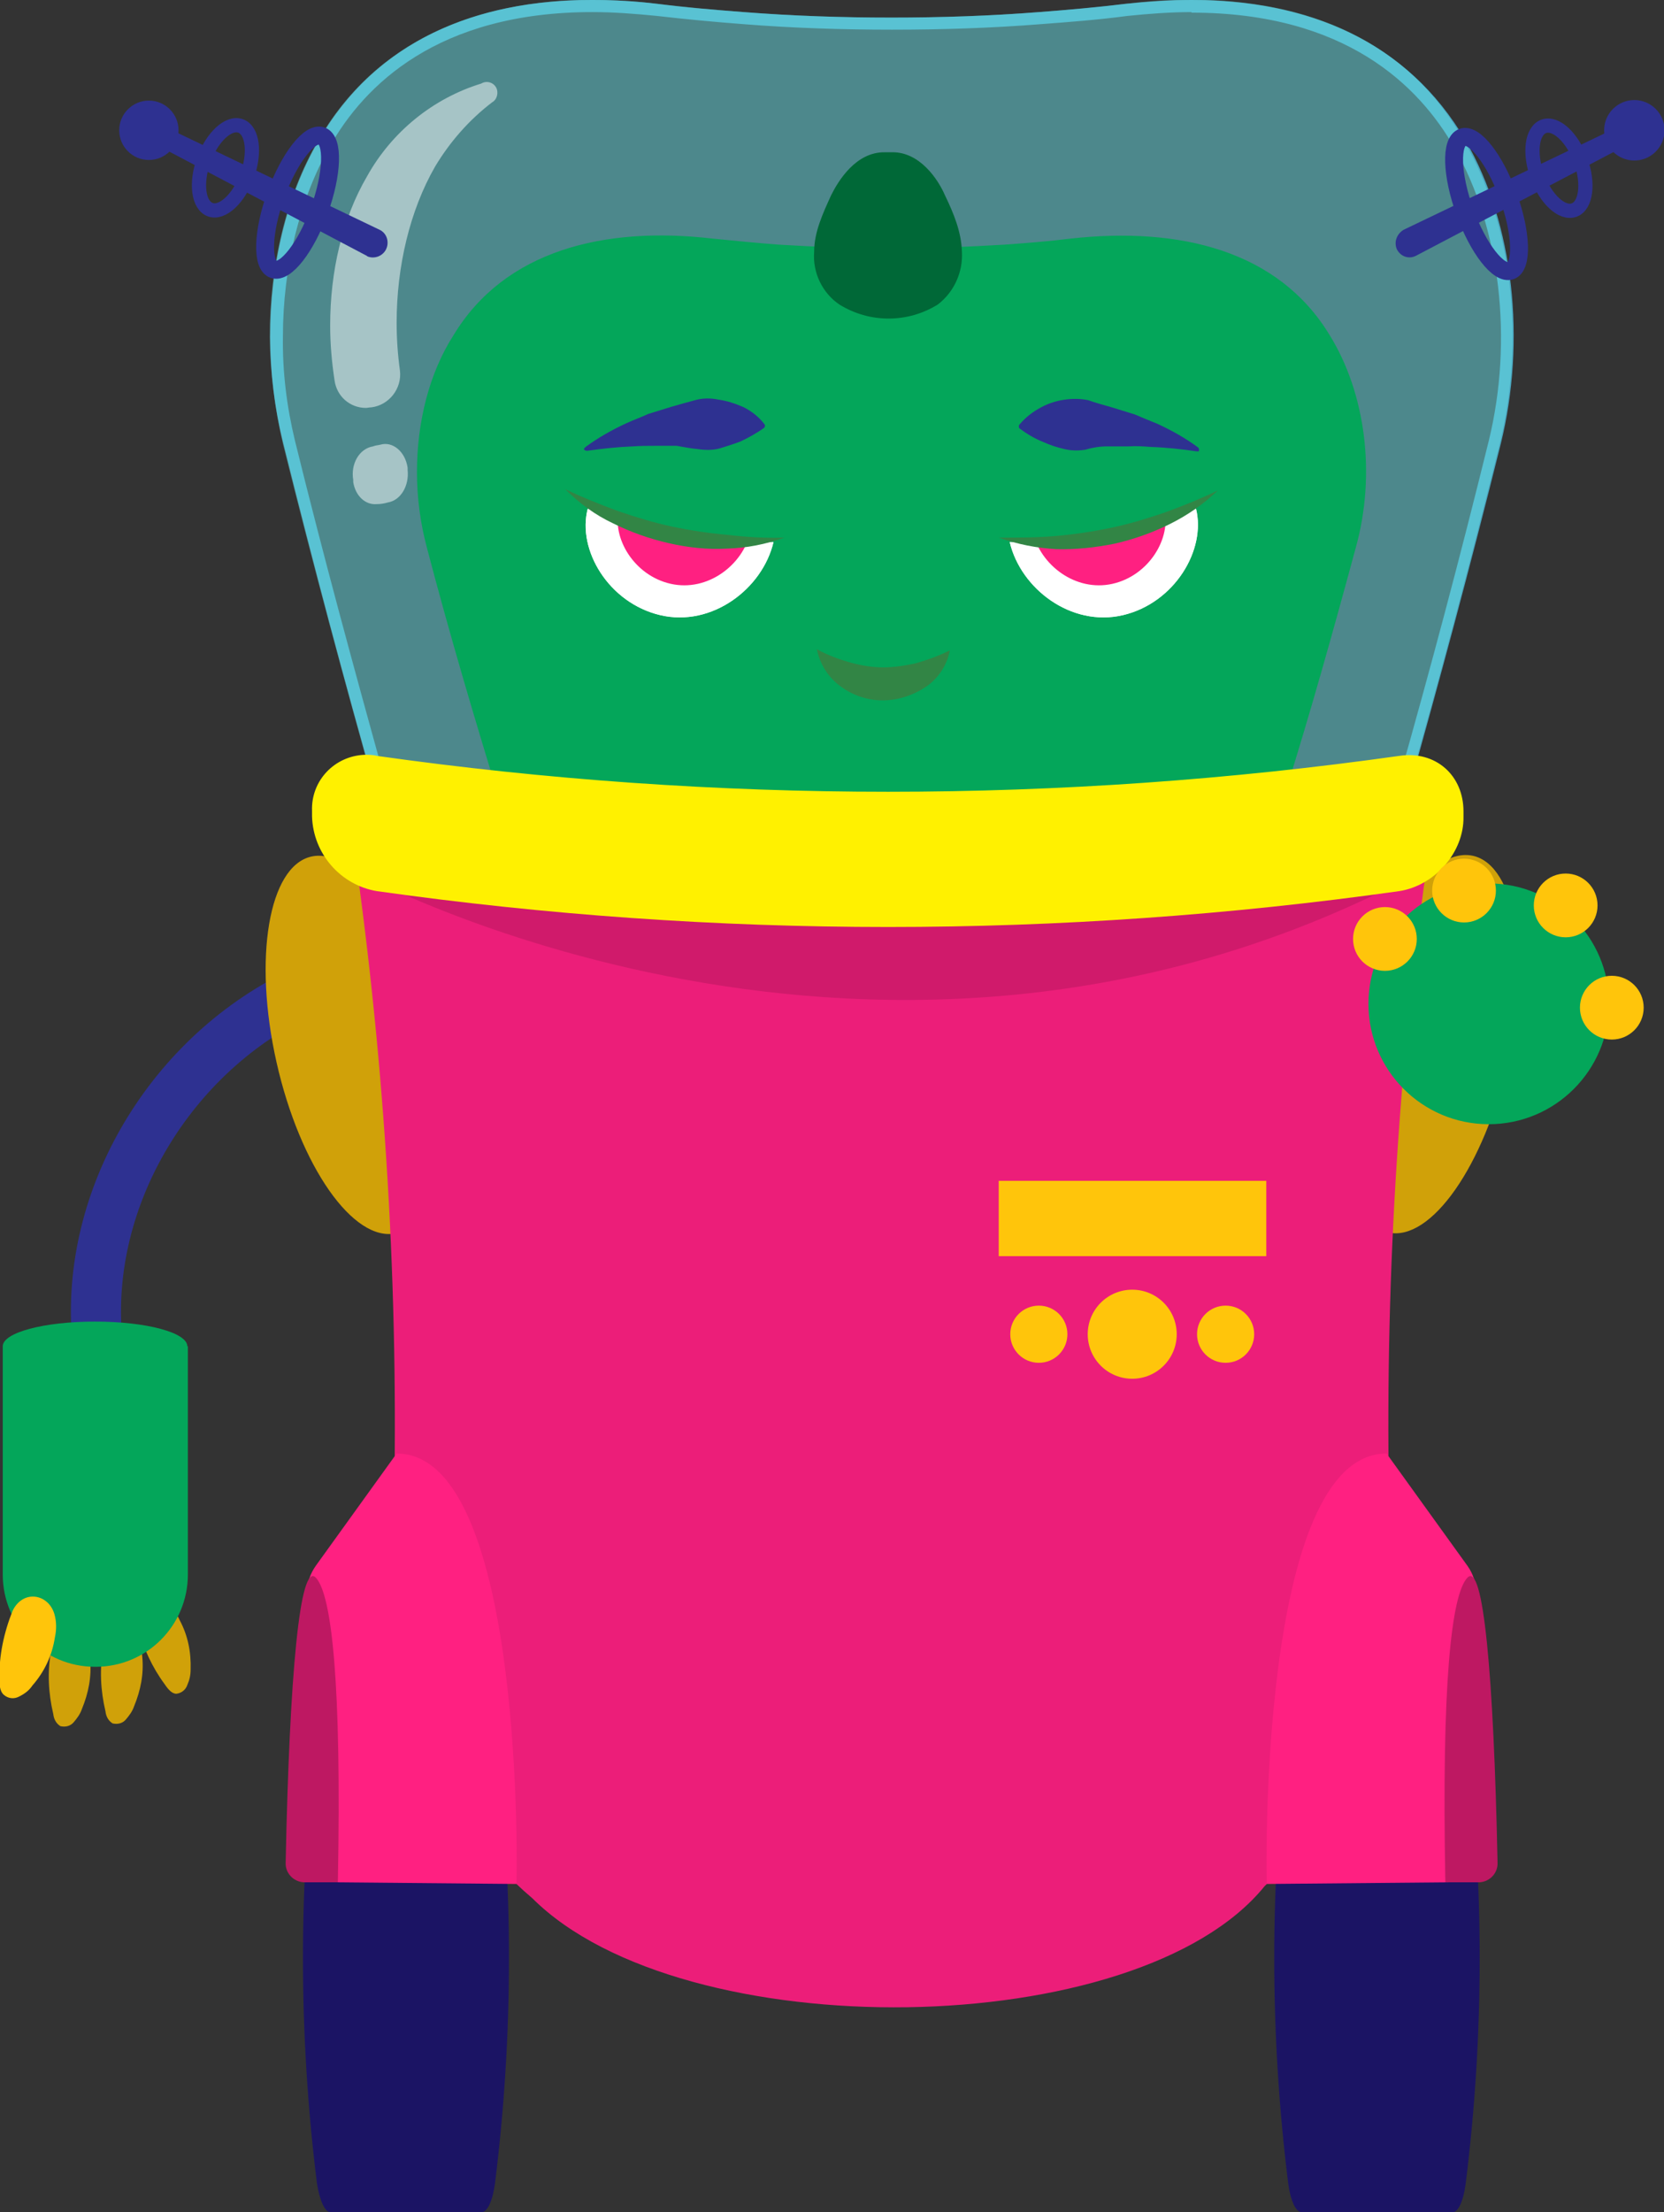 <svg xmlns="http://www.w3.org/2000/svg" xmlns:xlink="http://www.w3.org/1999/xlink" id="Layer_1" x="0" y="0" version="1.1" viewBox="0 0 302.9 402.4" style="enable-background:new 0 0 302.9 402.4" xml:space="preserve"><rect x="0" y="0" width="302.9" height="402.4" fill="#333333" stroke="none"/><style type="text/css">.st0{fill:none;stroke:#2e3191;stroke-width:9.12;stroke-linecap:round;stroke-miterlimit:10}.st1{fill:#d0a109}.st2{fill:#04a65a}.st3{fill:#ffc50b}.st4{fill:#ec1e79}.st5{fill:#1b1464}.st6{fill:#d01a6b}.st7{fill:#ff2081}.st8{fill:#be1862}.st9{fill:#4aa6c0}.st10{opacity:.5;fill:#68dfe7;enable-background:new}.st11{fill:#fff}.st12{clip-path:url(#SVGID_2_)}.st13{fill:#328545}.st14{fill:#2e3191}.st15{clip-path:url(#SVGID_4_)}.st16{fill:#006837}.st17{opacity:.5;fill:#fff;enable-background:new}.st18{fill:#fff100}.st19,.st20{fill:none;stroke:#2e3191;stroke-width:2.59;stroke-linecap:round;stroke-miterlimit:10}.st20{stroke-width:3.26}</style><path id="l-arm" d="M56.6,179.7c-24.6,10.8-40.8,36.9-39,62.8" class="st0"/><g id="l-hand"><path d="M24.9,297.8c0.6,1.1,0.9,2.4,1,3.6c0.3,3.1-0.3,6.1-1.5,9c-0.3,0.9-0.9,1.7-1.5,2.4c-0.6,0.7-1.5,0.9-2.4,0.7 c-0.8-0.5-1.2-1.3-1.3-2.2c-0.9-3.8-1.1-7.7-0.4-11.5C19.3,295.8,23.2,295,24.9,297.8z" class="st1"/><path d="M30.5,291.8c1,0.8,1.7,1.8,2.2,2.9c1.5,2.8,2.1,5.8,2,9c0,1-0.2,1.9-0.6,2.8c-0.3,0.9-1.1,1.5-2,1.6 c-0.8,0-1.5-0.8-2.1-1.7c-2.3-3.1-3.9-6.6-4.9-10.3C24.6,292.2,27.8,289.9,30.5,291.8z" class="st1"/><path d="M15.4,298.3c0.6,1.1,0.9,2.4,1,3.6c0.3,3.1-0.3,6.1-1.5,9c-0.3,0.9-0.9,1.7-1.5,2.4c-0.6,0.7-1.5,0.9-2.4,0.7 c-0.8-0.5-1.2-1.3-1.3-2.2c-0.9-3.8-1.1-7.7-0.4-11.5C9.8,296.4,13.7,295.5,15.4,298.3z" class="st1"/><path d="M34.1,244.9c0-2.5-7.5-4.5-16.8-4.5s-16.8,2-16.8,4.5v41.5c0,9.3,7.5,16.8,16.8,16.8h0.1 c9.3,0,16.8-7.5,16.8-16.8v-41.5H34.1z" class="st2"/><path d="M9.9,293.6c0.4,1.4,0.4,2.8,0.1,4.2c-0.5,3.3-1.9,6.3-4.1,8.8c-0.6,0.9-1.4,1.5-2.4,2c-0.9,0.5-2,0.4-2.8-0.3 c-0.8-0.7-0.8-2-0.8-2.9c-0.1-4.2,0.8-8.4,2.4-12.4C4.2,289.1,8.8,289.9,9.9,293.6z" class="st3"/></g><g id="body"><ellipse cx="64.3" cy="190" class="st1" rx="14.4" ry="35.1" transform="matrix(0.976 -0.22 0.22 0.976 -40.164 18.776)"/><ellipse cx="260.2" cy="190" class="st1" rx="35.1" ry="14.4" transform="matrix(0.22 -0.976 0.976 0.22 17.737 402.093)"/><path d="M253,279.2c-1.1-40.4,1.1-80.9,6.6-121H65c5.5,40.1,7.7,80.6,6.6,121c-1.1,27.7,8.4,51.9,25.3,66.1 c27.4,27.3,110.2,26.3,133.3-2.2c15.2-14.4,23.6-37.2,22.9-63.2C253,279.7,252.9,279.4,253,279.2z" class="st4"/><path d="M60.1,402.4h27.6c1,0,2-2.1,2.4-5.2c3.4-27.2,3.4-54.8,0-82c-0.4-3.1-1.4-5.2-2.4-5.2H60.1c-1,0-2,2.1-2.4,5.2 c-3.4,27.2-3.4,54.8,0,82C58.2,400.4,59.2,402.4,60.1,402.4z" class="st5"/><path d="M64.3,158.3c0,0,96.4,53.1,194.7,0H64.3z" class="st6"/><rect width="48.7" height="13.7" x="181.8" y="214.8" class="st3"/><circle cx="189.1" cy="242.7" r="5.2" class="st3"/><circle cx="206.1" cy="242.7" r="8.1" class="st3"/><circle cx="223.1" cy="242.7" r="5.2" class="st3"/><path d="M72.2,264.4l-14.7,20.4c-1,1.4-1.6,3.1-1.7,4.9l-2,43.2l7.3,9.5l32.9,0.3C94.1,342.7,95.7,264.4,72.2,264.4z" class="st7"/><path d="M55.5,342.4h6c0.7-36.2-1.1-52.3-4-55.4s-4.8,17.6-5.5,51.8c-0.1,1.9,1.4,3.5,3.3,3.6 C55.4,342.4,55.5,342.4,55.5,342.4z" class="st8"/><path d="M264.5,402.4h-27.6c-1,0-2-2.1-2.4-5.2c-3.4-27.2-3.4-54.8,0-82c0.4-3.1,1.4-5.2,2.4-5.2h27.5 c1,0,2,2.1,2.4,5.2c3.4,27.2,3.4,54.8,0,82C266.4,400.4,265.4,402.4,264.5,402.4z" class="st5"/><path d="M252.4,264.4l14.7,20.4c1,1.4,1.6,3.1,1.7,4.9l2,43.2l-7.3,9.5l-32.9,0.3C230.5,342.7,228.9,264.4,252.4,264.4 z" class="st7"/><path d="M269.1,342.4h-6c-0.7-36.2,1.1-52.3,4-55.4s4.8,17.6,5.5,51.8c0.1,1.9-1.4,3.5-3.3,3.6 C269.2,342.4,269.1,342.4,269.1,342.4z" class="st8"/></g><g id="head"><path d="M216.9,0v2.3l0,0c28,0,41.4,13.3,47.8,24.5c8.4,14.6,10.8,35,6.3,53.4c-5.2,21.1-10.6,41.4-16.4,61.8H70.1 c-5.7-20.6-11.2-40.7-16.4-61.8c-1.5-6.2-2.3-12.6-2.2-19c0-12.7,3.1-25,8.5-34.5c6.3-11.2,19.7-24.5,47.8-24.5 c3.9,0,7.8,0.3,11.8,0.7c5.2,0.6,10.5,1.1,15.8,1.5c8.8,0.7,17.9,1,27,1s18.2-0.3,27-1c5.3-0.4,10.6-0.8,15.8-1.5 c3.9-0.4,7.8-0.7,11.8-0.7L216.9,0 M216.9,0c-4,0-8,0.3-12,0.7c-5.2,0.6-10.5,1.1-15.7,1.5c-8.9,0.7-17.9,1-26.9,1 s-17.9-0.3-26.9-1c-5.2-0.4-10.5-0.8-15.7-1.5c-4-0.5-8-0.7-12-0.7C86.7,0,68.4,7.4,58,25.6c-5.9,10.1-8.8,22.8-8.8,35.7 c0,6.6,0.8,13.1,2.4,19.4c5.6,22.5,11.2,43.6,16.9,63.5h187.8c5.6-19.9,11.3-41,16.9-63.5c4.6-18.7,2.4-39.9-6.4-55.1 C256.2,7.4,237.9,0,216.9,0L216.9,0z" class="st9"/><path d="M273,80.7c-5.6,22.5-11.2,43.6-16.9,63.5H68.4c-5.6-19.9-11.3-41-16.9-63.5c-1.5-6.4-2.3-12.9-2.4-19.4 c0-12.9,2.9-25.6,8.8-35.7c12.3-21.5,35.8-28,61.7-24.9c5.2,0.6,10.5,1.1,15.7,1.5c9,0.7,17.9,1,26.9,1s17.9-0.3,26.9-1 c5.2-0.4,10.5-0.8,15.7-1.5c26-3.1,49.5,3.2,61.7,24.9C275.4,40.9,277.6,62,273,80.7z" class="st10"/><path d="M246.8,99.6c-4.3,15.9-8.5,30.8-12.9,44.8H90.6c-4.3-14-8.7-28.8-12.9-44.8c-1.2-4.5-1.8-9.1-1.8-13.7 c0-9.1,2.2-18,6.7-25c9.3-15.3,27.3-19.8,47.1-17.5c4.1,0.4,8,0.8,12,1.1c6.9,0.4,13.7,0.7,20.6,0.7s13.7-0.3,20.6-0.7 c4.1-0.3,8-0.6,12-1.1c19.9-2.2,37.8,2.2,47.1,17.5C248.6,71.5,250.5,86.3,246.8,99.6z" class="st2"/><path d="M140.8,98.6c-2,8.5-11.2,15.5-20.6,13.3S105,100,107,92.5C117.7,96.9,129.2,99,140.8,98.6z" class="st11"/><path d="M140.8,98.6c-2,8.5-11.2,15.5-20.6,13.3S105,100,107,92.5C117.7,96.9,129.2,99,140.8,98.6z" class="st11"/><g><defs><path id="SVGID_1_" d="M140.8,98.6c-2,8.5-11.2,15.5-20.6,13.3S105,100,107,92.5C117.7,96.9,129.2,99,140.8,98.6z"/></defs><clipPath id="SVGID_2_"><use xlink:href="#SVGID_1_" style="overflow:visible"/></clipPath><g class="st12"><path d="M136.6,96.8c-1.4,6-7.8,10.9-14.5,9.4s-10.8-8.4-9.4-13.7C120.3,95.6,128.4,97.1,136.6,96.8z" class="st7"/></g></g><path d="M142.8,97.8c-3.4,1.2-6.9,1.9-10.5,2c-3.6,0.2-7.1-0.2-10.6-1c-3.5-0.8-6.9-2-10.1-3.6 c-3.2-1.5-6.1-3.6-8.7-6.2c3.2,1.5,6.4,2.8,9.7,4c3.2,1.1,6.5,2.1,9.8,2.8c3.3,0.7,6.7,1.2,10.1,1.5 C135.9,97.7,139.3,97.9,142.8,97.8z" class="st13"/><path d="M106.6,81.3c2.3-1.7,4.8-3.1,7.4-4.3c1.3-0.6,2.7-1.1,4-1.7l4.2-1.3c1.4-0.4,2.8-0.8,4.3-1.2 c1.4-0.4,2.9-0.4,4.3-0.1c1.5,0.2,3,0.7,4.4,1.3c1.5,0.7,2.9,1.8,3.9,3.1c0.2,0.2,0.2,0.5,0,0.7c0,0-0.1,0.1-0.1,0.1l0,0 c-1.3,0.9-2.7,1.7-4.2,2.4c-1.3,0.5-2.6,0.9-3.9,1.3c-1.2,0.3-2.5,0.3-3.8,0.1c-1.3-0.1-2.7-0.4-3.9-0.6h-3.9c-1.4,0-2.7,0-4.1,0.1 c-2.7,0.1-5.5,0.4-8.3,0.8c-0.3,0-0.6-0.1-0.6-0.4C106.4,81.5,106.5,81.4,106.6,81.3z" class="st14"/><path d="M183.8,98.6c2,8.5,11.2,15.5,20.6,13.3s15.2-11.9,13.3-19.4C206.9,96.9,195.4,99,183.8,98.6z" class="st11"/><path d="M183.8,98.6c2,8.5,11.2,15.5,20.6,13.3s15.2-11.9,13.3-19.4C206.9,96.9,195.4,99,183.8,98.6z" class="st11"/><g><defs><path id="SVGID_3_" d="M183.8,98.6c2,8.5,11.2,15.5,20.6,13.3s15.2-11.9,13.3-19.4C206.9,96.9,195.4,99,183.8,98.6z"/></defs><clipPath id="SVGID_4_"><use xlink:href="#SVGID_3_" style="overflow:visible"/></clipPath><g class="st15"><path d="M188,96.8c1.4,6,7.8,10.9,14.5,9.4s10.8-8.4,9.4-13.7C204.3,95.6,196.2,97.1,188,96.8z" class="st7"/></g></g><path d="M181.8,97.8c3.5,0,7,0,10.4-0.3c3.4-0.3,6.7-0.8,10.1-1.5c3.3-0.7,6.6-1.7,9.8-2.8c3.3-1.2,6.5-2.5,9.6-4 c-2.6,2.5-5.5,4.5-8.7,6.1c-3.2,1.6-6.6,2.8-10.1,3.6c-3.5,0.7-7.1,1.1-10.6,1C188.7,99.7,185.2,99,181.8,97.8z" class="st13"/><path d="M217.8,82.1c-2.7-0.4-5.5-0.7-8.3-0.8c-1.3-0.1-2.7-0.2-4.1-0.1h-3.9c-1.3,0-2.6,0.2-3.9,0.6 c-1.3,0.2-2.5,0.2-3.8-0.1c-1.3-0.3-2.6-0.7-3.9-1.3c-1.5-0.6-2.9-1.4-4.2-2.4l0,0c-0.3-0.1-0.3-0.6-0.1-0.8l0,0 c1.1-1.3,2.4-2.3,3.9-3.1c1.3-0.7,2.8-1.2,4.3-1.4c1.4-0.2,2.9-0.2,4.3,0.1c1.4,0.5,2.9,0.9,4.3,1.3l4.2,1.3 c1.4,0.6,2.6,1.1,4.1,1.7c2.6,1.2,5.1,2.6,7.4,4.3c0.2,0.2,0.2,0.5,0.1,0.7C218.1,82.1,217.9,82.1,217.8,82.1z" class="st14"/><path d="M148.7,118.1c2,1.1,4.2,1.9,6.4,2.5c1.9,0.5,3.8,0.8,5.7,0.8c1.9,0,3.8-0.3,5.7-0.7c2.2-0.6,4.4-1.4,6.4-2.4 c-0.5,2.7-2.1,5.1-4.3,6.6c-2.4,1.6-5.1,2.5-8,2.5c-2.8,0-5.6-1-7.8-2.7C150.7,123.1,149.2,120.7,148.7,118.1z" class="st13"/><path d="M175.1,45.8c-0.1-3.6-1.5-7-3.1-10.3c-1.2-2.8-4.6-8-9.8-7.8h-1.1c-5.3-0.1-8.5,5.2-9.8,7.8 c-1.5,3.3-3.1,6.7-3.1,10.3c-0.3,3.8,1.5,7.5,4.6,9.6c5.5,3.4,12.4,3.4,17.9,0C173.7,53.1,175.3,49.5,175.1,45.8z" class="st16"/><path d="M66.6,74.2c-2.9,0-5.3-2.1-5.7-5c-0.5-3.3-0.8-6.6-0.8-10c0-9.8,2.2-19.4,6.7-27.1c4.5-8.1,12-14.2,20.8-16.9 c1-0.6,2.2-0.2,2.7,0.7s0.2,2.2-0.7,2.7c-4.2,3.2-7.7,7.2-10.4,11.7c-4.6,8-7,18.2-7,28.4c0,2.9,0.2,5.8,0.6,8.7 c0.4,3.3-2,6.3-5.2,6.7C67.2,74.1,66.9,74.2,66.6,74.2L66.6,74.2z" class="st17"/><path d="M254.7,162.1c-61.7,8.7-124.4,8.7-186.1,0c-6.6-1.1-11.6-6.8-11.8-13.6v-1c-0.2-5.5,4.1-10,9.6-10.2 c0.7,0,1.5,0,2.2,0.2c61.7,8.7,124.4,8.7,186.1,0c6.6-1,11.7,3.5,11.7,10.1v1C266.5,155,261.2,161.1,254.7,162.1z" class="st18"/><path d="M64.3,87.3v0.4c0.4,2.5,2.2,4.2,4.3,4c0.7,0,1.3-0.1,2-0.3c2.4-0.4,3.9-3.1,3.6-5.9v-0.4 c-0.4-2.9-2.7-4.9-5-4.2c-0.4,0.1-0.8,0.1-1.3,0.3C65.4,81.6,63.8,84.4,64.3,87.3z" class="st17"/><path d="M66.7,46.5L26.3,25.2c-0.8-0.4-1.2-1.4-0.8-2.2c0,0,0-0.1,0.1-0.1c0.5-0.8,1.5-1.2,2.4-0.8l41.1,19.7 c1.3,0.6,1.8,2.2,1.2,3.5c-0.6,1.3-2.2,1.9-3.5,1.3C66.8,46.5,66.8,46.5,66.7,46.5z" class="st14"/><circle cx="27.1" cy="23.7" r="5.4" class="st14"/><ellipse cx="41" cy="30.5" class="st19" rx="8.1" ry="4.2" transform="matrix(0.341 -0.94 0.94 0.341 -1.611 58.666)"/><ellipse cx="54.2" cy="36.9" class="st20" rx="12.9" ry="4.2" transform="matrix(0.341 -0.94 0.94 0.341 1.001 75.232)"/><path d="M255.5,41.8l41.1-19.7c0.9-0.4,2,0,2.4,0.8c0.4,0.9,0,2-0.8,2.4l-40.4,21.2c-1.3,0.7-2.8,0.2-3.5-1.1 c0,0,0,0,0,0C253.7,44.1,254.2,42.6,255.5,41.8L255.5,41.8z" class="st14"/><circle cx="297.5" cy="23.7" r="5.5" class="st14"/><ellipse cx="283.8" cy="30.6" class="st19" rx="4.2" ry="8.1" transform="matrix(0.94 -0.341 0.341 0.94 6.57 98.609)"/><ellipse cx="270.6" cy="37.1" class="st20" rx="4.2" ry="12.9" transform="matrix(0.94 -0.341 0.341 0.94 3.586 94.512)"/></g><g id="r-hand"><circle cx="271" cy="182.6" r="21.9" class="st2"/><circle cx="293.4" cy="183.3" r="5.8" class="st3"/><circle cx="285" cy="164.7" r="5.8" class="st3"/><circle cx="266.5" cy="162" r="5.8" class="st3"/><circle cx="252.1" cy="170.8" r="5.8" class="st3"/></g></svg>